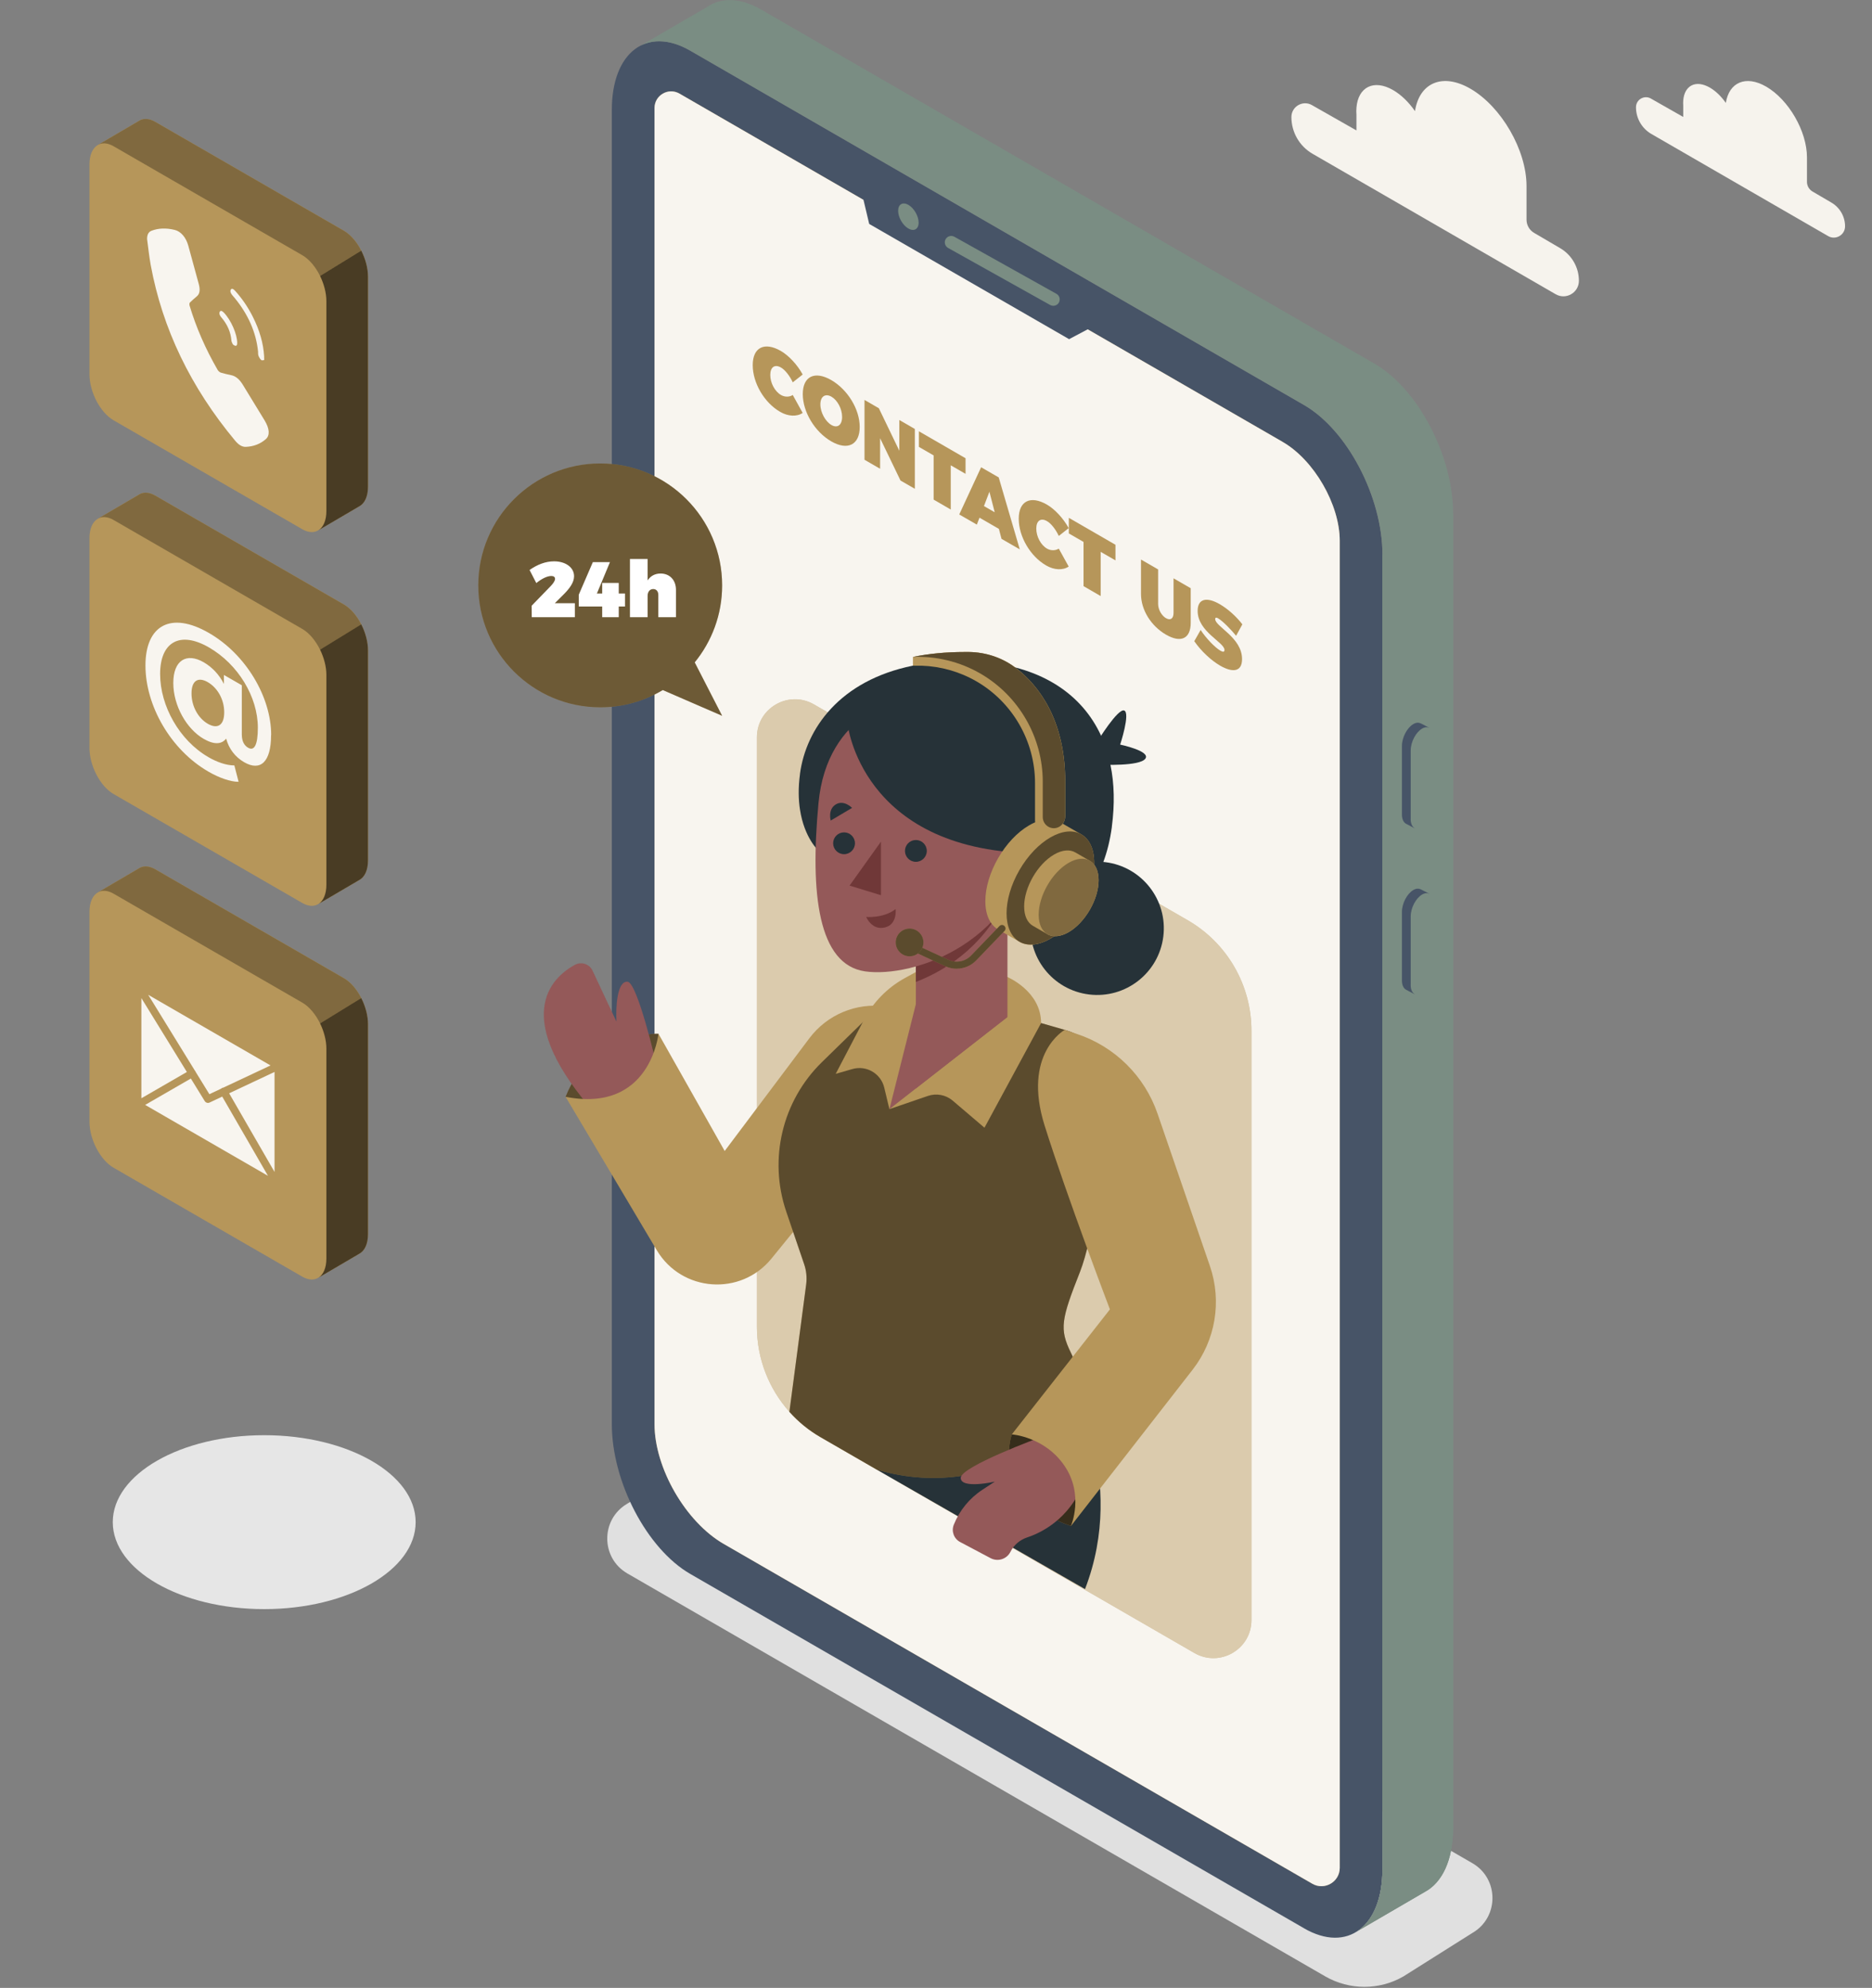 <svg width="339" height="360" viewBox="0 0 339 360" fill="none" xmlns="http://www.w3.org/2000/svg">
<rect x="0" y="0" width="339" height="360" fill="#808080" stroke="none"/>
<g clip-path="url(#clip0_1318_19398)">
<path d="M239.999 357.919L113.62 284.952C108.749 282.143 108.749 275.107 113.62 272.297L126.086 264.436C130.468 261.91 135.855 261.919 140.236 264.436L266.615 337.403C271.487 340.212 271.487 347.248 266.615 350.058L254.149 357.919C249.768 360.445 244.381 360.436 239.999 357.919Z" fill="#E0E0E0"/>
<path d="M47.846 291.404C62.991 291.404 75.269 284.354 75.269 275.656C75.269 266.959 62.991 259.908 47.846 259.908C32.7 259.908 20.422 266.959 20.422 275.656C20.422 284.354 32.7 291.404 47.846 291.404Z" fill="#E6E6E6"/>
<path d="M236.143 349.198L124.996 285.03C117.153 280.502 110.795 268.354 110.795 257.898V19.908C110.795 9.453 117.153 4.65 124.996 9.178L236.143 73.347C243.987 77.874 250.345 90.023 250.345 100.478V338.476C250.345 348.932 243.987 353.735 236.143 349.207V349.198Z" fill="#475467"/>
<path d="M248.944 65.881L137.797 1.712C134.447 -0.221 131.362 -0.445 128.94 0.741C128.639 0.887 128.355 1.059 128.072 1.248L115.623 8.49C118.123 6.996 121.405 7.099 125.005 9.178L236.151 73.347C243.995 77.874 250.353 90.023 250.353 100.478V338.476C250.353 344.001 248.575 347.953 245.739 349.774L258.025 342.617C261.152 340.951 263.145 336.87 263.145 331.019V93.012C263.145 82.557 256.788 70.409 248.944 65.881Z" fill="#7A8D83"/>
<path d="M250.346 100.47V338.468C250.346 343.992 248.568 347.944 245.732 349.765L258.018 342.609C261.145 340.942 263.139 336.861 263.139 331.01V93.012C263.139 93.012 263.139 93.004 263.139 92.995L250.337 100.427C250.337 100.427 250.337 100.461 250.337 100.478L250.346 100.47Z" fill="#7A8D83"/>
<path d="M263.145 111.484L250.344 118.872V124.646L263.145 117.257V111.484Z" fill="#7A8D83"/>
<path d="M257.535 149.887C256.393 150.549 255.465 149.844 255.465 148.324V135.909C255.465 134.38 256.393 132.61 257.535 131.948C258.678 131.287 259.606 131.991 259.606 133.512V145.927C259.606 147.456 258.678 149.226 257.535 149.887Z" fill="#7A8D83"/>
<path d="M255.464 148.315V135.901C255.464 134.371 256.392 132.601 257.535 131.94C258.033 131.648 258.489 131.639 258.841 131.82V131.802L257.294 131.003V131.021C256.925 130.814 256.461 130.823 255.946 131.124C254.803 131.785 253.875 133.555 253.875 135.084V147.499C253.875 148.324 254.15 148.891 254.579 149.157L256.203 150.016V149.999C255.757 149.75 255.456 149.174 255.456 148.324L255.464 148.315Z" fill="#475467"/>
<path d="M257.535 179.931C256.393 180.593 255.465 179.888 255.465 178.368V165.953C255.465 164.424 256.393 162.654 257.535 161.992C258.678 161.331 259.606 162.035 259.606 163.556V175.971C259.606 177.5 258.678 179.27 257.535 179.931Z" fill="#7A8D83"/>
<path d="M255.464 178.368V165.953C255.464 164.424 256.392 162.654 257.535 161.993C258.033 161.7 258.489 161.692 258.841 161.872V161.855L257.294 161.056V161.073C256.925 160.867 256.461 160.876 255.946 161.176C254.803 161.838 253.875 163.608 253.875 165.137V177.551C253.875 178.376 254.15 178.943 254.579 179.21L256.203 180.069V180.052C255.757 179.802 255.456 179.227 255.456 178.376L255.464 178.368Z" fill="#475467"/>
<path d="M232.286 80.031L123.046 16.953C121.036 15.793 118.527 17.245 118.527 19.565V257.898C118.527 265.854 124.163 275.622 131.062 279.6L237.638 341.131C239.846 342.411 242.613 340.813 242.613 338.262V97.935C242.613 91.371 237.965 83.313 232.277 80.031H232.286Z" fill="#B6965A"/>
<path opacity="0.9" d="M232.286 80.031L123.046 16.953C121.036 15.793 118.527 17.245 118.527 19.565V257.898C118.527 265.854 124.163 275.622 131.062 279.6L237.638 341.131C239.846 342.411 242.613 340.813 242.613 338.262V97.935C242.613 91.371 237.965 83.313 232.277 80.031H232.286Z" fill="white"/>
<path d="M155.711 33.423L157.403 40.553L193.607 61.422L199.862 58.097L155.711 33.423Z" fill="#475467"/>
<path d="M166.354 40.313C166.354 41.498 165.521 41.971 164.498 41.387C163.476 40.803 162.643 39.359 162.643 38.174C162.643 36.988 163.476 36.516 164.498 37.1C165.521 37.693 166.354 39.127 166.354 40.313Z" fill="#7A8D83"/>
<path d="M190.744 55.382C190.555 55.382 190.357 55.331 190.177 55.236L171.688 44.901C171.13 44.591 170.932 43.878 171.242 43.32C171.551 42.761 172.264 42.564 172.822 42.873L191.311 53.209C191.87 53.518 192.067 54.231 191.758 54.789C191.543 55.167 191.148 55.382 190.744 55.382Z" fill="#7A8D83"/>
<path d="M141.431 66.559C140.306 65.907 139.489 66.474 139.489 67.908C139.489 69.343 140.306 70.881 141.431 71.534C142.101 71.921 142.943 71.929 143.562 71.534L145.357 74.781C144.309 75.495 142.72 75.426 141.276 74.584C138.398 72.926 136.311 69.352 136.311 66.121C136.311 62.891 138.45 61.86 141.397 63.553C142.831 64.377 144.395 66.053 145.357 67.822L143.562 69.24C143.003 68.037 142.153 66.972 141.431 66.559Z" fill="#B6965A"/>
<path d="M155.685 77.325C155.685 80.538 153.52 81.655 150.53 79.928C147.549 78.201 145.375 74.601 145.375 71.371C145.375 68.14 147.54 67.109 150.53 68.828C153.511 70.555 155.685 74.12 155.685 77.325ZM148.562 73.235C148.562 74.721 149.499 76.354 150.573 76.972C151.647 77.591 152.497 76.989 152.497 75.503C152.497 74.017 151.638 72.462 150.573 71.843C149.49 71.216 148.562 71.749 148.562 73.235Z" fill="#B6965A"/>
<path d="M159.147 73.922L162.859 81.629V76.061L165.668 77.685V88.519L163.074 87.024L159.379 79.361V84.893L156.553 83.261V72.427L159.147 73.931V73.922Z" fill="#B6965A"/>
<path d="M174.852 82.986V85.813L172.171 84.266V92.273L169.07 90.478V82.471L166.406 80.933V78.106L174.852 82.986Z" fill="#B6965A"/>
<path d="M180.9 95.787L177.378 93.751L176.896 95.006L173.709 93.167L177.67 84.619L180.857 86.457L184.672 99.49L181.364 97.583L180.891 95.779L180.9 95.787ZM180.135 92.78L179.173 89.052L178.185 91.646L180.135 92.772V92.78Z" fill="#B6965A"/>
<path d="M189.603 94.378C188.477 93.725 187.661 94.292 187.661 95.727C187.661 97.162 188.477 98.7 189.603 99.353C190.273 99.739 191.115 99.748 191.734 99.353L193.529 102.6C192.481 103.313 190.892 103.245 189.448 102.403C186.57 100.745 184.482 97.171 184.482 93.94C184.482 90.71 186.622 89.679 189.569 91.371C191.003 92.196 192.567 93.871 193.529 95.641L191.734 97.059C191.175 95.856 190.333 94.791 189.603 94.378Z" fill="#B6965A"/>
<path d="M202 98.657V101.483L199.32 99.937V107.944L196.218 106.148V98.141L193.555 96.603V93.777L202 98.657Z" fill="#B6965A"/>
<path d="M211.168 111.956C211.933 112.394 212.517 112.059 212.517 110.977V104.731L215.627 106.527V112.773C215.627 115.651 213.874 116.501 211.159 114.938C208.427 113.357 206.623 110.444 206.623 107.575V101.329L209.725 103.124V109.37C209.725 110.436 210.395 111.518 211.168 111.965V111.956Z" fill="#B6965A"/>
<path d="M220.636 111.999C220.284 111.802 220.06 111.793 220.06 112.12C220.06 113.477 224.923 115.436 224.923 119.362C224.923 121.776 223.093 121.785 220.971 120.556C219.339 119.611 217.517 117.927 216.271 116.115L217.423 114.087C218.385 115.573 220.043 117.283 220.997 117.833C221.452 118.099 221.744 118.099 221.744 117.713C221.744 116.304 216.881 114.431 216.881 110.625C216.881 108.46 218.462 108.013 220.894 109.422C222.38 110.281 223.918 111.681 224.975 113.065L223.849 115.135C222.895 113.984 221.443 112.48 220.627 112.008L220.636 111.999Z" fill="#B6965A"/>
<path d="M125.805 119.955C128.907 116.149 130.771 111.295 130.771 106.011C130.771 93.82 120.882 83.931 108.691 83.931C96.5 83.931 86.611 93.82 86.611 106.011C86.611 118.202 96.5 128.091 108.691 128.091C112.832 128.091 116.707 126.948 120.023 124.964L130.771 129.629L125.805 119.955Z" fill="#B6965A"/>
<path opacity="0.4" d="M125.805 119.955C128.907 116.149 130.771 111.295 130.771 106.011C130.771 93.82 120.882 83.931 108.691 83.931C96.5 83.931 86.611 93.82 86.611 106.011C86.611 118.202 96.5 128.091 108.691 128.091C112.832 128.091 116.707 126.948 120.023 124.964L130.771 129.629L125.805 119.955Z" fill="black"/>
<path d="M100.512 104.834C100.512 104.49 100.271 104.31 99.833 104.31C99.077 104.31 98.089 104.808 97.118 105.59L95.898 103.219C97.316 102.24 98.776 101.655 100.34 101.655C102.402 101.655 103.957 102.738 103.957 104.353C103.957 105.504 103.115 106.613 101.998 107.721L100.469 109.242H104.103V111.767H96.294L96.276 109.697L99.756 106.106C100.168 105.676 100.512 105.186 100.512 104.843V104.834Z" fill="white"/>
<path d="M110.46 101.793L108.089 107.489H109.051V105.573H112.049V107.489H113.183V109.834H112.049V111.767H109.051V109.834H104.807V107.704L107.358 101.801H110.451L110.46 101.793Z" fill="white"/>
<path d="M122.412 106.81V111.767H119.216V107.738C119.216 107.085 118.846 106.673 118.296 106.673C117.669 106.673 117.274 107.171 117.274 107.918V111.767H114.078V101.234H117.274V105.109C117.798 104.31 118.606 103.863 119.628 103.863C121.261 103.863 122.412 105.032 122.412 106.819V106.81Z" fill="white"/>
<path d="M226.625 186.641V293.389C226.625 298.69 220.886 302.006 216.289 299.351L158.796 266.154L148.615 260.278C146.467 259.041 144.56 257.477 142.953 255.673C139.225 251.506 137.068 246.051 137.068 240.286V133.529C137.068 128.228 142.799 124.921 147.404 127.567L215.078 166.649C222.226 170.773 226.625 178.393 226.625 186.641Z" fill="#B6965A"/>
<path opacity="0.5" d="M226.625 186.641V293.389C226.625 298.69 220.886 302.006 216.289 299.351L158.796 266.154L148.615 260.278C146.467 259.041 144.56 257.477 142.953 255.673C139.225 251.506 137.068 246.051 137.068 240.286V133.529C137.068 128.228 142.799 124.921 147.404 127.567L215.078 166.649C222.226 170.773 226.625 178.393 226.625 186.641Z" fill="white"/>
<path d="M193.503 249.796C193.503 249.796 204.268 267.649 196.484 287.779L158.785 266.146L193.494 249.796H193.503Z" fill="#263238"/>
<path d="M210.666 169.587C211.481 162.971 206.778 156.947 200.161 156.132C193.545 155.317 187.52 160.02 186.706 166.637C185.891 173.254 190.594 179.278 197.211 180.093C203.827 180.907 209.852 176.204 210.666 169.587Z" fill="#263238"/>
<path d="M198.744 134.251C198.744 134.251 202.447 128.211 203.59 128.675C204.724 129.139 202.851 134.844 202.851 134.844C202.851 134.844 208.452 136.012 207.404 137.404C206.356 138.804 199.517 138.478 199.517 138.478L198.744 134.242V134.251Z" fill="#263238"/>
<path d="M201.348 149.75C198.744 169.115 182.447 169.115 182.447 169.115L148.236 154.063C148.236 154.063 145.658 151.803 144.868 146.605C144.593 144.827 144.533 142.696 144.868 140.196C144.868 140.179 144.868 140.153 144.868 140.136C145.959 131.991 152.05 123.237 165.315 120.548C167.962 119.998 170.9 119.706 174.139 119.706C175.616 119.706 177.043 119.775 178.409 119.921C188.761 120.926 195.944 125.746 199.389 133.22C200.145 134.861 200.712 136.622 201.09 138.504C201.794 141.897 201.88 145.66 201.339 149.741L201.348 149.75Z" fill="#263238"/>
<path d="M119.24 187.208C119.24 187.208 107.1 186.796 102.418 198.626C102.418 198.626 107.581 202.106 114.343 198.643C121.096 195.181 119.24 187.217 119.24 187.217V187.208Z" fill="#B6965A"/>
<path opacity="0.5" d="M119.24 187.208C119.24 187.208 107.1 186.796 102.418 198.626C102.418 198.626 107.581 202.106 114.343 198.643C121.096 195.181 119.24 187.217 119.24 187.217V187.208Z" fill="black"/>
<path d="M118.896 192.904C118.896 192.904 115.468 177.981 113.655 177.792C111.748 177.594 111.49 182.345 111.636 185.017L107.306 175.782C106.739 174.562 105.262 174.089 104.076 174.742C99.772 177.105 92.246 184.287 108.131 202.045L118.888 192.904H118.896Z" fill="#945959"/>
<path d="M162.884 182.586L160.324 182.251C155.032 181.547 149.774 183.754 146.569 188.024L131.233 208.438L119.24 187.208C119.24 187.208 117.788 201.642 102.418 198.626L118.931 226.402C123.441 233.988 134.129 234.779 139.705 227.923L153.829 210.56L162.884 182.586Z" fill="#B6965A"/>
<path d="M195.616 230.225C192.179 238.937 191.801 240.638 193.94 244.994C196.062 249.341 197.394 254.994 197.394 254.994C197.394 254.994 181.466 272.847 158.793 266.154L148.612 260.278C146.464 259.041 144.557 257.477 142.951 255.673L145.992 232.588C146.147 231.368 146.026 230.122 145.631 228.962L142.384 219.426C139.145 209.907 141.645 199.374 148.844 192.346L159.79 181.65L188.536 185.275L192.806 186.504C198.614 188.17 202.317 193.867 201.492 199.855C200.075 210.035 197.781 224.735 195.616 230.217V230.225Z" fill="#B6965A"/>
<path opacity="0.5" d="M195.616 230.225C192.179 238.937 191.801 240.638 193.94 244.994C196.062 249.341 197.394 254.994 197.394 254.994C197.394 254.994 181.466 272.847 158.793 266.154L148.612 260.278C146.464 259.041 144.557 257.477 142.951 255.673L145.992 232.588C146.147 231.368 146.026 230.122 145.631 228.962L142.384 219.426C139.145 209.907 141.645 199.374 148.844 192.346L159.79 181.65L188.536 185.275L192.806 186.504C198.614 188.17 202.317 193.867 201.492 199.855C200.075 210.035 197.781 224.735 195.616 230.217V230.225Z" fill="black"/>
<path d="M178.28 204.228L172.524 199.322C171.278 198.265 169.569 197.939 168.022 198.471L161.063 200.86L160.127 196.959C159.508 194.399 156.888 192.87 154.353 193.6L151.338 194.468L156.45 184.691C158.116 181.504 160.677 178.883 163.821 177.148L165.823 176.048L182.361 176.899C182.361 176.899 188.53 179.45 188.53 185.275L178.28 204.219" fill="#B6965A"/>
<path d="M182.437 184.193L165.855 197.114V155.979H182.437V184.193Z" fill="#945959"/>
<path d="M166.113 180.808L161.07 200.86L182.368 184.193L166.113 180.808Z" fill="#945959"/>
<path d="M165.857 177.826C172.241 175.361 178.908 170.421 182.447 162.053V155.979H165.857V177.826Z" fill="#703838"/>
<path d="M169.431 125.488C163.142 125.488 149.765 128.993 148.219 145.454C146.672 161.915 148.167 174.682 156.655 175.911C165.144 177.139 184.869 170.988 187.507 149.681C190.145 128.374 175.556 125.496 169.422 125.496L169.431 125.488Z" fill="#945959"/>
<path d="M159.533 152.413V162.121L153.846 160.377L159.533 152.413Z" fill="#703838"/>
<path d="M165.857 156.073C166.948 156.073 167.833 155.188 167.833 154.097C167.833 153.006 166.948 152.121 165.857 152.121C164.766 152.121 163.881 153.006 163.881 154.097C163.881 155.188 164.766 156.073 165.857 156.073Z" fill="#263238"/>
<path d="M154.825 152.714C154.825 153.805 153.94 154.69 152.849 154.69C151.758 154.69 150.873 153.805 150.873 152.714C150.873 151.623 151.758 150.738 152.849 150.738C153.94 150.738 154.825 151.623 154.825 152.714Z" fill="#263238"/>
<path d="M150.435 148.599L154.301 146.305C154.301 146.305 152.814 144.767 151.337 145.686C149.859 146.605 150.435 148.599 150.435 148.599Z" fill="#263238"/>
<path d="M156.861 166.056C156.861 166.056 159.997 166.34 162.188 164.63C162.188 164.63 162.549 167.431 160.203 167.972C157.858 168.505 156.861 166.056 156.861 166.056Z" fill="#703838"/>
<path d="M153.484 131.081C153.484 131.081 155.847 153.805 186.75 154.518C186.75 154.518 196.089 131.931 177.635 124.594C159.18 117.257 153.484 131.081 153.484 131.081Z" fill="#263238"/>
<path d="M195.85 151.116L195.833 151.107C195.833 151.107 195.824 151.107 195.816 151.107L192.019 148.916C190.584 148.066 188.582 148.178 186.374 149.458C181.992 151.992 178.436 158.144 178.436 163.204C178.436 165.738 179.329 167.517 180.764 168.342L184.492 170.481C184.561 170.524 184.639 170.567 184.707 170.61L184.836 170.678C186.245 171.349 188.127 171.194 190.197 169.991C194.579 167.457 198.136 161.305 198.136 156.245C198.136 153.728 197.259 151.958 195.833 151.124L195.85 151.116Z" fill="#B6965A"/>
<path d="M195.822 164.057C198.921 158.691 198.921 152.89 195.823 151.101C192.724 149.312 187.701 152.213 184.602 157.579C181.504 162.946 181.504 168.747 184.602 170.535C187.701 172.324 192.724 169.424 195.822 164.057Z" fill="#B6965A"/>
<path opacity="0.5" d="M195.822 164.057C198.921 158.691 198.921 152.89 195.823 151.101C192.724 149.312 187.701 152.213 184.602 157.579C181.504 162.946 181.504 168.747 184.602 170.535C187.701 172.324 192.724 169.424 195.822 164.057Z" fill="black"/>
<path d="M197.371 155.884H197.362C197.362 155.884 197.362 155.884 197.353 155.884L194.75 154.381C193.762 153.805 192.405 153.874 190.893 154.75C187.894 156.485 185.463 160.695 185.463 164.158C185.463 165.893 186.073 167.113 187.061 167.671L189.613 169.141C189.664 169.175 189.707 169.201 189.759 169.226L189.844 169.278C190.815 169.742 192.095 169.63 193.513 168.814C196.511 167.079 198.943 162.869 198.943 159.407C198.943 157.688 198.341 156.477 197.371 155.901V155.884Z" fill="#B6965A"/>
<path d="M198.951 159.389C198.951 162.852 196.52 167.061 193.522 168.797C190.523 170.532 188.092 169.123 188.092 165.661C188.092 162.199 190.523 157.989 193.522 156.253C196.52 154.518 198.951 155.927 198.951 159.389Z" fill="#B6965A"/>
<path opacity="0.3" d="M198.951 159.389C198.951 162.852 196.52 167.061 193.522 168.797C190.523 170.532 188.092 169.123 188.092 165.661C188.092 162.199 190.523 157.989 193.522 156.253C196.52 154.518 198.951 155.927 198.951 159.389Z" fill="black"/>
<path d="M184.055 121.046C181.607 119.13 178.574 118.116 175.464 118.073C175.215 118.073 174.966 118.073 174.717 118.073C171.271 118.073 168.144 118.391 165.326 118.967C165.893 118.941 166.46 118.95 167.019 118.967H165.326V120.556H166.924C170.344 120.677 173.737 121.613 176.796 123.374C183.359 127.163 187.432 134.225 187.432 141.803V148.564C187.432 149.69 188.394 150.583 189.537 150.463C189.605 150.463 189.666 150.437 189.734 150.42L191.427 149.896C191.315 149.93 191.195 149.956 191.075 149.965C192.131 149.853 192.896 148.891 192.896 147.825V141.554C192.896 130.204 187.99 124.105 184.064 121.037L184.055 121.046Z" fill="#B6965A"/>
<path d="M173.238 175.429C172.542 175.429 171.837 175.283 171.184 174.974L165.815 172.491C165.497 172.345 165.351 171.958 165.505 171.641C165.651 171.323 166.038 171.185 166.356 171.331L171.726 173.814C173.126 174.467 174.793 174.149 175.867 173.032L180.987 167.706C181.236 167.448 181.64 167.439 181.889 167.689C182.147 167.938 182.155 168.342 181.906 168.591L176.786 173.917C175.841 174.905 174.552 175.421 173.246 175.421L173.238 175.429Z" fill="#B6965A"/>
<path opacity="0.5" d="M173.238 175.429C172.542 175.429 171.837 175.283 171.184 174.974L165.815 172.491C165.497 172.345 165.351 171.958 165.505 171.641C165.651 171.323 166.038 171.185 166.356 171.331L171.726 173.814C173.126 174.467 174.793 174.149 175.867 173.032L180.987 167.706C181.236 167.448 181.64 167.439 181.889 167.689C182.147 167.938 182.155 168.342 181.906 168.591L176.786 173.917C175.841 174.905 174.552 175.421 173.246 175.421L173.238 175.429Z" fill="black"/>
<path d="M167.224 170.67C167.224 172.053 166.099 173.178 164.716 173.178C163.332 173.178 162.207 172.053 162.207 170.67C162.207 169.287 163.332 168.161 164.716 168.161C166.099 168.161 167.224 169.287 167.224 170.67Z" fill="#B6965A"/>
<path opacity="0.5" d="M167.224 170.67C167.224 172.053 166.099 173.178 164.716 173.178C163.332 173.178 162.207 172.053 162.207 170.67C162.207 169.287 163.332 168.161 164.716 168.161C166.099 168.161 167.224 169.287 167.224 170.67Z" fill="black"/>
<path d="M192.887 141.562V147.834C192.887 148.899 192.123 149.862 191.066 149.973C189.855 150.102 188.832 149.148 188.832 147.954V141.562C188.832 133.504 184.494 125.995 177.517 121.965C173.763 119.8 169.519 118.795 165.326 118.967C168.144 118.383 171.263 118.073 174.717 118.073C174.966 118.073 175.215 118.073 175.464 118.073C178.574 118.116 181.607 119.13 184.055 121.046C187.982 124.113 192.887 130.222 192.887 141.562Z" fill="#B6965A"/>
<path opacity="0.5" d="M192.887 141.562V147.834C192.887 148.899 192.123 149.862 191.066 149.973C189.855 150.102 188.832 149.148 188.832 147.954V141.562C188.832 133.504 184.494 125.995 177.517 121.965C173.763 119.8 169.519 118.795 165.326 118.967C168.144 118.383 171.263 118.073 174.717 118.073C174.966 118.073 175.215 118.073 175.464 118.073C178.574 118.116 181.607 119.13 184.055 121.046C187.982 124.113 192.887 130.222 192.887 141.562Z" fill="black"/>
<path d="M183.229 259.762C183.229 259.762 179.07 271.232 193.933 276.352C193.933 276.352 198.788 269.23 193.933 263.396C189.079 257.563 183.229 259.762 183.229 259.762Z" fill="#B6965A"/>
<path opacity="0.7" d="M183.229 259.762C183.229 259.762 179.07 271.232 193.933 276.352C193.933 276.352 198.788 269.23 193.933 263.396C189.079 257.563 183.229 259.762 183.229 259.762Z" fill="black"/>
<path d="M188.418 260.278C188.418 260.278 173.908 265.604 173.976 267.658C174.045 269.711 180.145 268.319 180.145 268.319L177.92 269.78C175.574 271.309 173.762 273.526 172.722 276.12C172.249 277.306 172.739 278.655 173.873 279.256L179.389 282.177C180.703 282.873 182.327 282.349 182.989 281.017C183.599 279.78 184.698 278.861 186.004 278.423C189.003 277.426 194.57 274.548 196.838 266.704L188.418 260.286V260.278Z" fill="#945959"/>
<path d="M192.799 186.512C192.799 186.512 185.076 190.825 189.174 203.85C193.272 216.883 200.995 237.124 200.995 237.124L183.229 259.762C183.229 259.762 189.174 260.158 192.774 265.458C196.373 270.759 193.933 276.352 193.933 276.352L215.979 248.035C220.12 242.708 221.297 235.655 219.106 229.28L209.621 201.685C207.276 194.855 201.863 189.511 195.007 187.243L192.799 186.512Z" fill="#B6965A"/>
<path d="M62.277 109.473L28.109 89.748C27.078 89.155 26.133 89.086 25.385 89.447C25.291 89.49 25.205 89.541 25.119 89.602L17.688 93.957C17.688 93.957 17.722 93.94 17.73 93.932C16.794 94.464 16.201 95.701 16.201 97.463V135.454C16.201 138.667 18.151 142.404 20.566 143.796L54.733 163.522C55.902 164.192 56.959 164.192 57.74 163.651C57.723 163.668 57.706 163.685 57.68 163.694L65.06 159.363C66.022 158.848 66.632 157.594 66.632 155.798V117.807C66.632 114.594 64.682 110.857 62.268 109.465L62.277 109.473Z" fill="#B6965A"/>
<path d="M65.421 113.073C64.631 111.518 63.514 110.186 62.277 109.473L28.109 89.748C27.078 89.155 26.133 89.086 25.385 89.447C25.291 89.49 25.205 89.541 25.119 89.602L17.688 93.957C18.461 93.493 19.466 93.528 20.574 94.172L54.742 113.898C56.022 114.637 57.165 116.037 57.964 117.661L65.421 113.073Z" fill="#B6965A"/>
<path d="M59.105 160.223C59.105 161.924 58.555 163.135 57.688 163.694L65.067 159.363C66.03 158.848 66.64 157.594 66.64 155.798V117.807C66.64 116.243 66.176 114.551 65.42 113.065L57.962 117.652C58.667 119.096 59.105 120.719 59.105 122.223V160.214V160.223Z" fill="#B6965A"/>
<path opacity="0.3" d="M65.421 113.073C64.631 111.518 63.514 110.186 62.277 109.473L28.109 89.748C27.078 89.155 26.133 89.086 25.385 89.447C25.291 89.49 25.205 89.541 25.119 89.602L17.688 93.957C18.461 93.493 19.466 93.528 20.574 94.172L54.742 113.898C56.022 114.637 57.165 116.037 57.964 117.661L65.421 113.073Z" fill="black"/>
<path opacity="0.6" d="M59.105 160.223C59.105 161.924 58.555 163.135 57.688 163.694L65.067 159.363C66.03 158.848 66.64 157.594 66.64 155.798V117.807C66.64 116.243 66.176 114.551 65.42 113.065L57.962 117.652C58.667 119.096 59.105 120.719 59.105 122.223V160.214V160.223Z" fill="black"/>
<path d="M49.09 133.125C49.09 138.04 47.139 139.724 44.21 138.031C42.595 137.095 41.452 135.617 40.954 133.761C40.12 134.818 38.763 134.887 36.882 133.804C33.814 132.034 31.383 127.825 31.383 123.683C31.383 119.542 33.789 118.151 36.882 119.929C38.454 120.84 39.691 122.18 40.55 123.855V122.232L43.789 124.096V132.997C43.789 134.32 44.287 135.041 44.932 135.411C46.023 136.046 46.693 134.973 46.693 131.785C46.693 126.209 43.127 120.298 37.844 117.249C32.534 114.181 28.995 116.312 28.995 122.06C28.995 127.807 32.465 134.07 37.749 137.12C39.244 137.988 40.937 138.607 42.44 138.615L43.205 141.579C41.753 141.596 39.631 140.84 37.758 139.749C30.876 135.78 26.34 127.773 26.34 120.513C26.34 113.254 30.936 110.633 37.852 114.637C44.536 118.494 49.107 126.218 49.107 133.117L49.09 133.125ZM40.602 128.993C40.602 126.605 39.339 124.525 37.629 123.537C35.893 122.532 34.682 123.237 34.682 125.574C34.682 127.91 35.893 130.067 37.629 131.072C39.339 132.06 40.602 131.416 40.602 129.002V128.993Z" fill="#B6965A"/>
<g opacity="0.9">
<path d="M49.09 133.125C49.09 138.04 47.139 139.724 44.21 138.031C42.595 137.095 41.452 135.617 40.954 133.761C40.12 134.818 38.763 134.887 36.882 133.804C33.814 132.034 31.383 127.825 31.383 123.683C31.383 119.542 33.789 118.151 36.882 119.929C38.454 120.84 39.691 122.18 40.55 123.855V122.232L43.789 124.096V132.997C43.789 134.32 44.287 135.041 44.932 135.411C46.023 136.046 46.693 134.973 46.693 131.785C46.693 126.209 43.127 120.298 37.844 117.249C32.534 114.181 28.995 116.312 28.995 122.06C28.995 127.807 32.465 134.07 37.749 137.12C39.244 137.988 40.937 138.607 42.44 138.615L43.205 141.579C41.753 141.596 39.631 140.84 37.758 139.749C30.876 135.78 26.34 127.773 26.34 120.513C26.34 113.254 30.936 110.633 37.852 114.637C44.536 118.494 49.107 126.218 49.107 133.117L49.09 133.125ZM40.602 128.993C40.602 126.605 39.339 124.525 37.629 123.537C35.893 122.532 34.682 123.237 34.682 125.574C34.682 127.91 35.893 130.067 37.629 131.072C39.339 132.06 40.602 131.416 40.602 129.002V128.993Z" fill="white"/>
</g>
<path d="M62.277 177.148L28.109 157.422C27.078 156.829 26.133 156.76 25.385 157.121C25.291 157.164 25.205 157.216 25.119 157.276L17.688 161.632C17.688 161.632 17.722 161.614 17.73 161.606C16.794 162.138 16.201 163.376 16.201 165.137V203.128C16.201 206.341 18.151 210.078 20.566 211.47L54.733 231.196C55.902 231.866 56.959 231.866 57.74 231.325C57.723 231.342 57.706 231.359 57.68 231.368L65.06 227.038C66.022 226.522 66.632 225.268 66.632 223.472V185.481C66.632 182.268 64.682 178.531 62.268 177.139L62.277 177.148Z" fill="#B6965A"/>
<path d="M65.421 180.747C64.631 179.192 63.514 177.861 62.277 177.148L28.109 157.422C27.078 156.829 26.133 156.76 25.385 157.121C25.291 157.164 25.205 157.216 25.119 157.276L17.688 161.632C18.461 161.168 19.466 161.202 20.574 161.846L54.742 181.572C56.022 182.311 57.165 183.711 57.964 185.335L65.421 180.747Z" fill="#B6965A"/>
<path d="M59.105 227.905C59.105 229.607 58.555 230.818 57.688 231.376L65.067 227.046C66.03 226.531 66.64 225.276 66.64 223.481V185.49C66.64 183.926 66.176 182.234 65.42 180.747L57.962 185.335C58.667 186.779 59.105 188.402 59.105 189.906V227.897V227.905Z" fill="#B6965A"/>
<path opacity="0.3" d="M65.421 180.747C64.631 179.192 63.514 177.861 62.277 177.148L28.109 157.422C27.078 156.829 26.133 156.76 25.385 157.121C25.291 157.164 25.205 157.216 25.119 157.276L17.688 161.632C18.461 161.168 19.466 161.202 20.574 161.846L54.742 181.572C56.022 182.311 57.165 183.711 57.964 185.335L65.421 180.747Z" fill="black"/>
<path opacity="0.6" d="M59.105 227.905C59.105 229.607 58.555 230.818 57.688 231.376L65.067 227.046C66.03 226.531 66.64 225.276 66.64 223.481V185.49C66.64 183.926 66.176 182.234 65.42 180.747L57.962 185.335C58.667 186.779 59.105 188.402 59.105 189.906V227.897V227.905Z" fill="black"/>
<path d="M33.839 194.133L25.6 180.747V198.892L33.839 194.133Z" fill="#B6965A"/>
<path d="M41.494 197.99L49.716 212.235V194.124L41.494 197.99Z" fill="#B6965A"/>
<path d="M26.844 180.163L35.306 193.909C35.306 193.909 35.375 193.978 35.401 194.021C35.418 194.055 35.426 194.09 35.435 194.124L37.918 198.154L40.049 197.148C40.049 197.148 40.117 197.08 40.16 197.054C40.246 197.002 40.341 196.977 40.435 196.968L48.992 192.947L26.852 180.163H26.844Z" fill="#B6965A"/>
<path d="M40.248 198.583L37.954 199.666C37.86 199.709 37.757 199.734 37.662 199.734C37.43 199.734 37.207 199.614 37.078 199.408L34.561 195.318L26.287 200.095L48.53 212.939L40.248 198.6V198.583Z" fill="#B6965A"/>
<g opacity="0.9">
<path d="M33.839 194.133L25.6 180.747V198.892L33.839 194.133Z" fill="white"/>
<path d="M41.494 197.99L49.716 212.235V194.124L41.494 197.99Z" fill="white"/>
<path d="M26.844 180.163L35.306 193.909C35.306 193.909 35.375 193.978 35.401 194.021C35.418 194.055 35.426 194.09 35.435 194.124L37.918 198.154L40.049 197.148C40.049 197.148 40.117 197.08 40.16 197.054C40.246 197.002 40.341 196.977 40.435 196.968L48.992 192.947L26.852 180.163H26.844Z" fill="white"/>
<path d="M40.248 198.583L37.954 199.666C37.86 199.709 37.757 199.734 37.662 199.734C37.43 199.734 37.207 199.614 37.078 199.408L34.561 195.318L26.287 200.095L48.53 212.939L40.248 198.6V198.583Z" fill="white"/>
</g>
<path d="M62.277 41.791L28.109 22.065C27.078 21.472 26.133 21.403 25.385 21.764C25.291 21.807 25.205 21.859 25.119 21.919L17.688 26.274C17.688 26.274 17.722 26.257 17.73 26.249C16.794 26.781 16.201 28.019 16.201 29.78V67.771C16.201 70.984 18.151 74.721 20.566 76.113L54.733 95.839C55.902 96.509 56.959 96.509 57.74 95.968C57.723 95.985 57.706 96.002 57.68 96.011L65.06 91.681C66.022 91.165 66.632 89.911 66.632 88.115V50.124C66.632 46.911 64.682 43.174 62.268 41.782L62.277 41.791Z" fill="#B6965A"/>
<path d="M65.421 45.39C64.631 43.835 63.514 42.504 62.277 41.791L28.109 22.065C27.078 21.472 26.133 21.403 25.385 21.764C25.291 21.807 25.205 21.859 25.119 21.919L17.688 26.274C18.461 25.811 19.466 25.845 20.574 26.489L54.742 46.215C56.022 46.954 57.165 48.354 57.964 49.978L65.421 45.39Z" fill="#B6965A"/>
<path d="M59.105 92.548C59.105 94.249 58.555 95.461 57.688 96.019L65.067 91.689C66.03 91.174 66.64 89.919 66.64 88.124V50.133C66.64 48.569 66.176 46.877 65.42 45.39L57.962 49.978C58.667 51.422 59.105 53.045 59.105 54.549V92.54V92.548Z" fill="#B6965A"/>
<path opacity="0.3" d="M65.421 45.39C64.631 43.835 63.514 42.504 62.277 41.791L28.109 22.065C27.078 21.472 26.133 21.403 25.385 21.764C25.291 21.807 25.205 21.859 25.119 21.919L17.688 26.274C18.461 25.811 19.466 25.845 20.574 26.489L54.742 46.215C56.022 46.954 57.165 48.354 57.964 49.978L65.421 45.39Z" fill="black"/>
<path opacity="0.6" d="M59.105 92.548C59.105 94.249 58.555 95.461 57.688 96.019L65.067 91.689C66.03 91.174 66.64 89.919 66.64 88.124V50.133C66.64 48.569 66.176 46.877 65.42 45.39L57.962 49.978C58.667 51.422 59.105 53.045 59.105 54.549V92.54V92.548Z" fill="black"/>
<path d="M47.931 76.156C46.616 74 45.293 71.843 43.979 69.687C43.377 68.699 42.699 68.123 41.908 67.951C41.273 67.814 40.628 67.676 39.984 67.479C39.812 67.427 39.537 67.204 39.417 66.998C37.226 63.2 35.516 59.308 34.322 55.313C34.27 55.124 34.305 54.884 34.391 54.789C34.795 54.386 35.224 54.016 35.654 53.655C36.186 53.209 36.281 52.461 35.98 51.379C35.344 49.085 34.734 46.791 34.099 44.497C33.686 42.993 32.758 41.911 31.642 41.636C30.087 41.258 28.678 41.309 27.432 41.791C26.908 41.997 26.633 42.469 26.633 43.277C26.848 44.849 27.002 46.404 27.294 48.002C29.416 59.523 34.528 70.142 42.596 79.825C43.231 80.589 43.867 80.95 44.511 80.924C45.929 80.864 47.14 80.4 48.137 79.524C48.902 78.854 48.824 77.634 47.922 76.147L47.931 76.156Z" fill="#B6965A"/>
<path d="M47.828 64.48C47.691 62.186 47.012 59.815 45.801 57.401C44.925 55.648 43.851 54.076 42.579 52.667C42.235 52.289 41.952 52.169 41.789 52.461C41.625 52.753 41.789 53.148 42.115 53.518C42.227 53.647 42.339 53.775 42.45 53.904C44.942 56.928 46.368 60.167 46.729 63.638C46.755 63.905 46.712 64.162 46.806 64.42C46.909 64.695 47.124 65.064 47.313 65.202C47.493 65.331 47.691 65.202 47.846 65.193C47.846 64.858 47.846 64.678 47.828 64.498V64.48Z" fill="#B6965A"/>
<path d="M40.044 57.427C41.187 58.75 41.788 60.159 41.908 61.688C41.925 61.92 42.114 62.229 42.175 62.376C42.699 62.805 42.956 62.659 42.956 62.126C42.956 60.511 41.839 57.968 40.542 56.619C40.216 56.284 39.949 56.181 39.795 56.465C39.649 56.722 39.76 57.1 40.044 57.427Z" fill="#B6965A"/>
<g opacity="0.9">
<path d="M47.931 76.156C46.616 74 45.293 71.843 43.979 69.687C43.377 68.699 42.699 68.123 41.908 67.951C41.273 67.814 40.628 67.676 39.984 67.479C39.812 67.427 39.537 67.204 39.417 66.998C37.226 63.2 35.516 59.308 34.322 55.313C34.27 55.124 34.305 54.884 34.391 54.789C34.795 54.386 35.224 54.016 35.654 53.655C36.186 53.209 36.281 52.461 35.98 51.379C35.344 49.085 34.734 46.791 34.099 44.497C33.686 42.993 32.758 41.911 31.642 41.636C30.087 41.258 28.678 41.309 27.432 41.791C26.908 41.997 26.633 42.469 26.633 43.277C26.848 44.849 27.002 46.404 27.294 48.002C29.416 59.523 34.528 70.142 42.596 79.825C43.231 80.589 43.867 80.95 44.511 80.924C45.929 80.864 47.14 80.4 48.137 79.524C48.902 78.854 48.824 77.634 47.922 76.147L47.931 76.156Z" fill="white"/>
<path d="M47.828 64.48C47.691 62.186 47.012 59.815 45.801 57.401C44.925 55.648 43.851 54.076 42.579 52.667C42.235 52.289 41.952 52.169 41.789 52.461C41.625 52.753 41.789 53.148 42.115 53.518C42.227 53.647 42.339 53.775 42.45 53.904C44.942 56.928 46.368 60.167 46.729 63.638C46.755 63.905 46.712 64.162 46.806 64.42C46.909 64.695 47.124 65.064 47.313 65.202C47.493 65.331 47.691 65.202 47.846 65.193C47.846 64.858 47.846 64.678 47.828 64.498V64.48Z" fill="white"/>
<path d="M40.044 57.427C41.187 58.75 41.788 60.159 41.908 61.688C41.925 61.92 42.114 62.229 42.175 62.376C42.699 62.805 42.956 62.659 42.956 62.126C42.956 60.511 41.839 57.968 40.542 56.619C40.216 56.284 39.949 56.181 39.795 56.465C39.649 56.722 39.76 57.1 40.044 57.427Z" fill="white"/>
</g>
<path d="M237.588 19.041L245.638 23.62V20.768C245.63 20.561 245.612 20.364 245.612 20.166C245.612 19.969 245.621 19.779 245.638 19.59V19.522C245.93 15.75 248.791 14.298 252.279 16.317C253.766 17.176 255.132 18.534 256.24 20.123C257.03 14.994 261.214 13.138 266.266 16.059C271.885 19.307 276.438 27.194 276.438 33.68V39.789C276.438 40.768 276.962 41.679 277.813 42.177L282.547 44.952C284.634 46.181 285.923 48.423 285.923 50.846C285.923 53.011 283.578 54.368 281.705 53.277L237.7 27.855C235.32 26.481 233.859 23.946 233.859 21.197C233.859 19.29 235.921 18.087 237.579 19.032L237.588 19.041Z" fill="#F6F3ED"/>
<path d="M298.957 17.846L304.817 21.18V19.109C304.808 18.963 304.8 18.817 304.8 18.671C304.8 18.525 304.808 18.388 304.817 18.25V18.199C305.032 15.45 307.111 14.401 309.645 15.87C310.728 16.498 311.724 17.486 312.532 18.637C313.107 14.908 316.149 13.559 319.826 15.681C323.915 18.044 327.223 23.774 327.223 28.5V32.941C327.223 33.655 327.61 34.316 328.22 34.677L331.665 36.696C333.185 37.59 334.122 39.222 334.122 40.983C334.122 42.555 332.421 43.543 331.055 42.753L299.052 24.264C297.325 23.268 296.26 21.421 296.26 19.419C296.26 18.027 297.763 17.159 298.966 17.846H298.957Z" fill="#F6F3ED"/>
</g>
<defs>
<clipPath id="clip0_1318_19398">
<rect width="338.5" height="359.978" fill="white" transform="translate(0.25 0.011)"/>
</clipPath>
</defs>
</svg>
